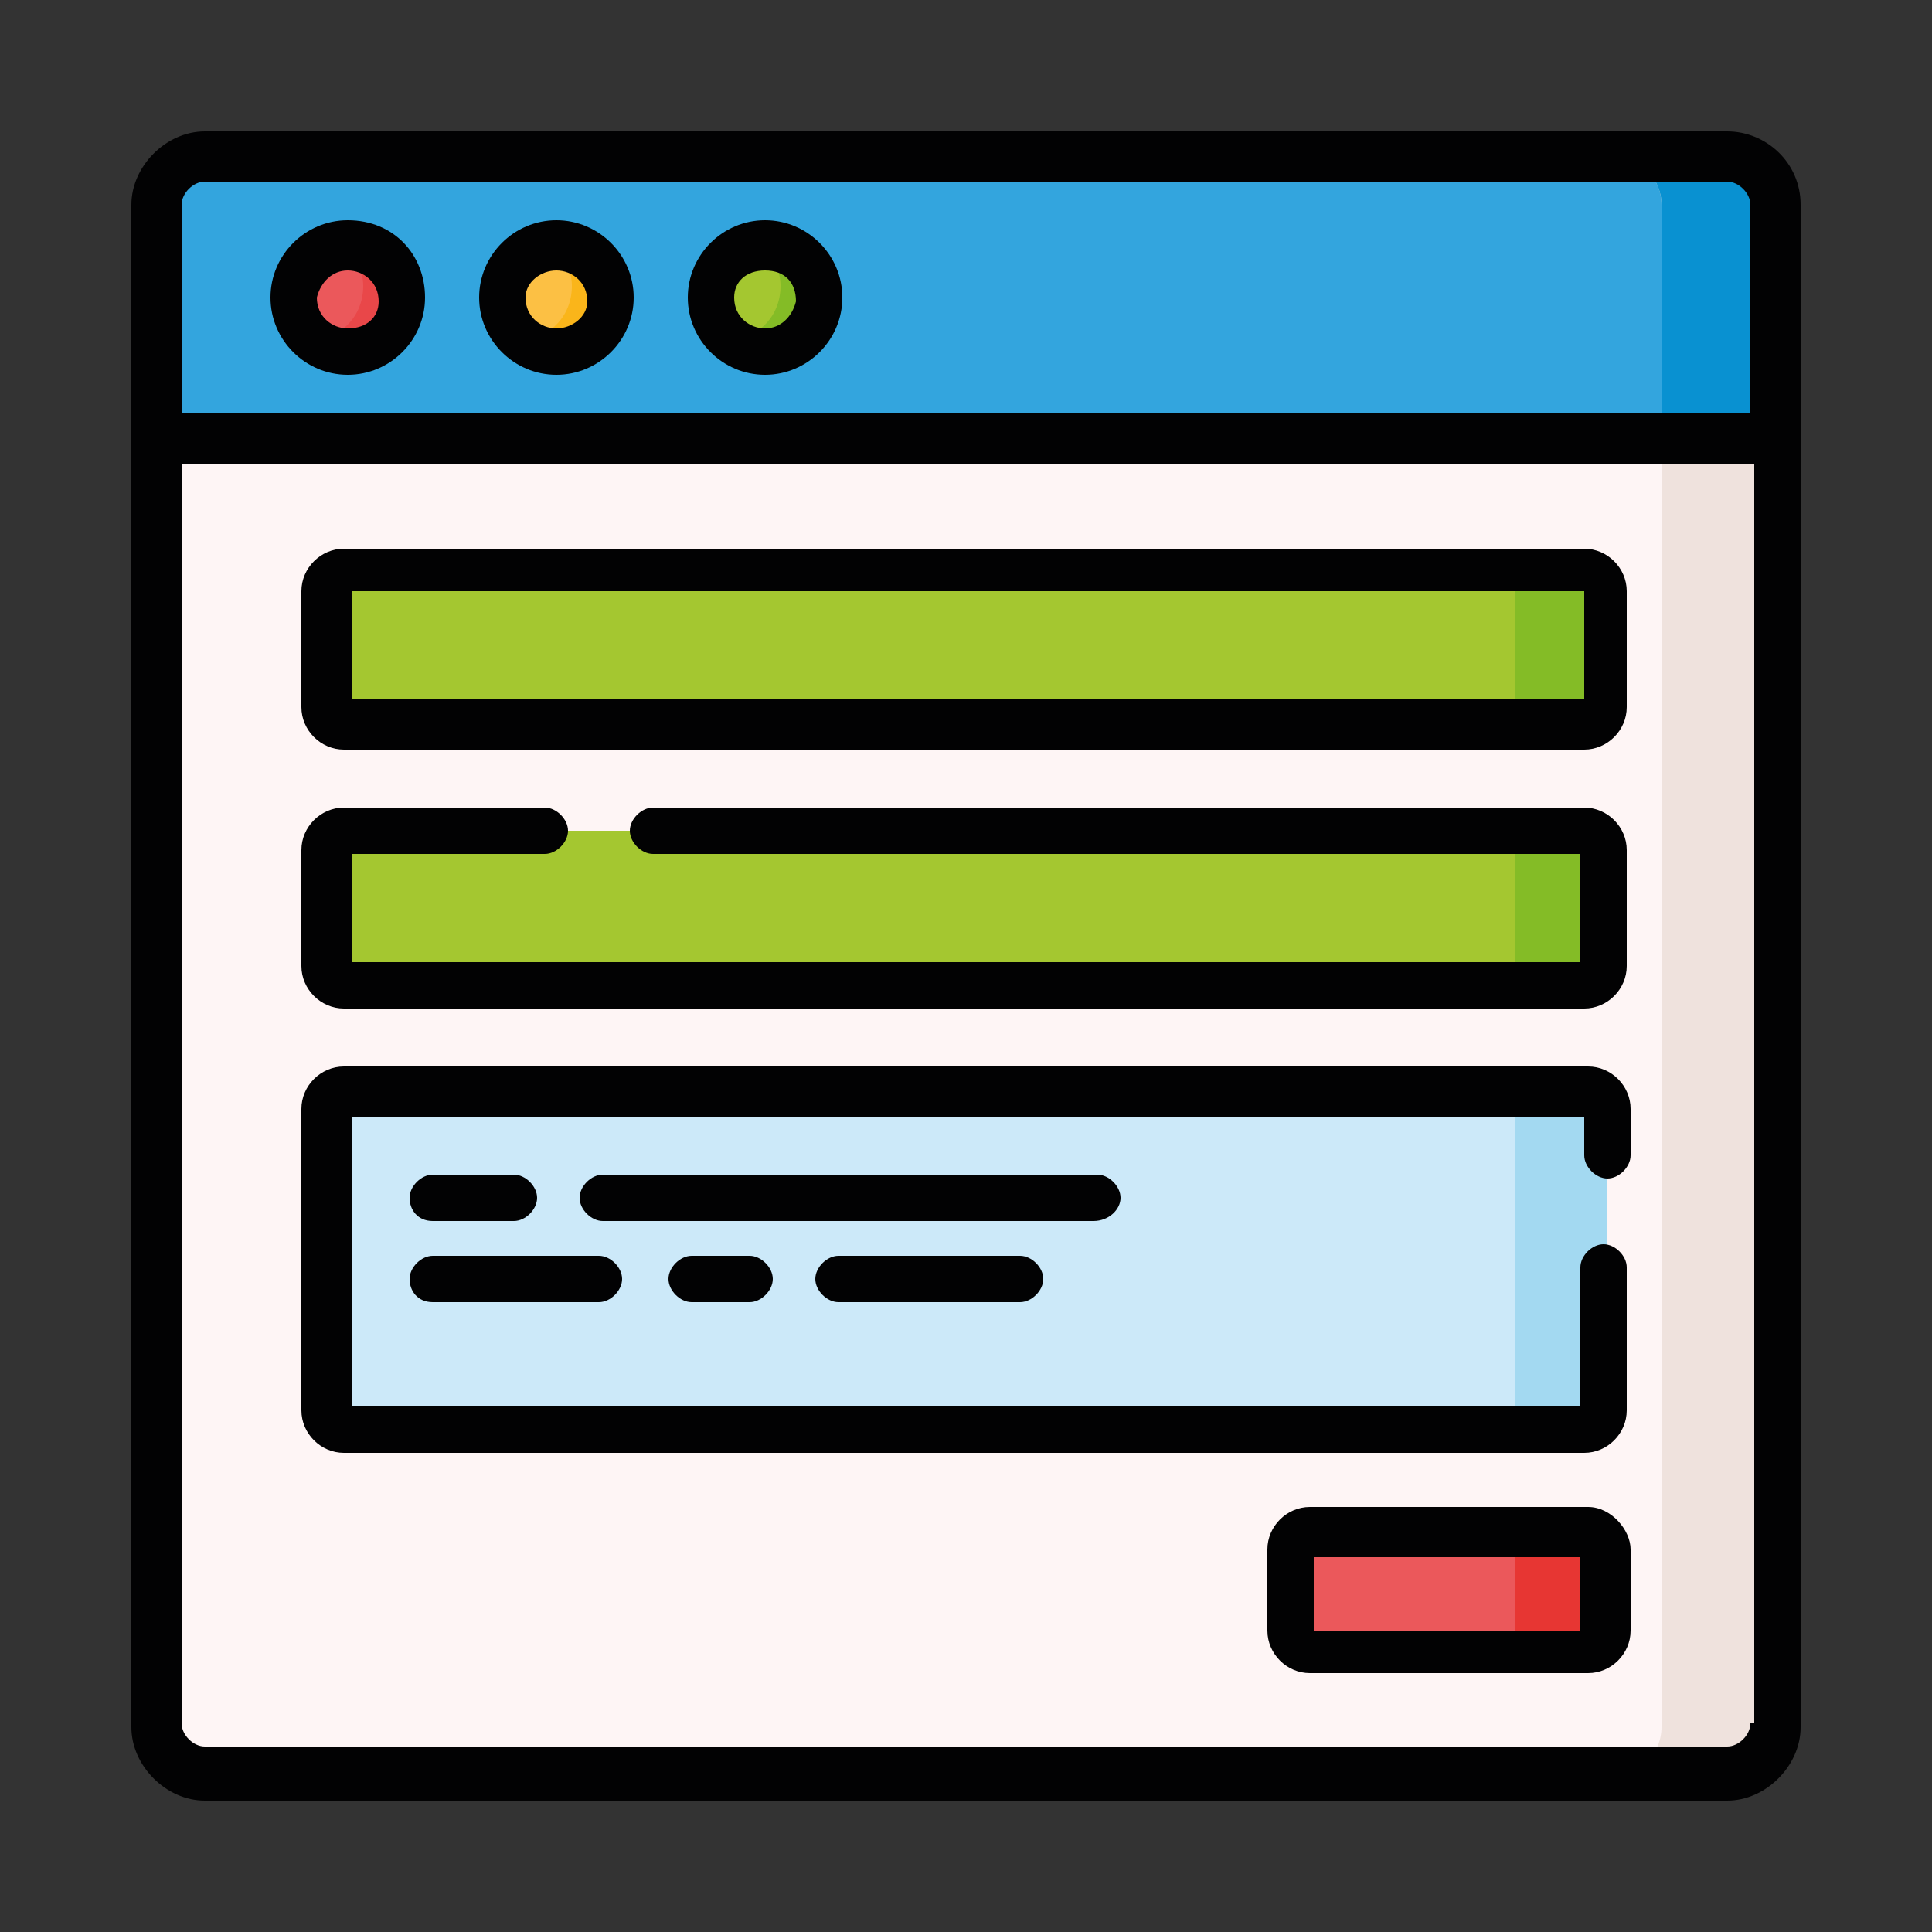 <?xml version="1.0" encoding="utf-8"?>
<!-- Generator: Adobe Illustrator 24.0.1, SVG Export Plug-In . SVG Version: 6.00 Build 0)  -->
<svg version="1.1" id="Layer_1" xmlns="http://www.w3.org/2000/svg" xmlns:xlink="http://www.w3.org/1999/xlink" x="0px" y="0px"
	 viewBox="0 0 50 50" style="enable-background:new 0 0 50 50;" xml:space="preserve">
<rect x="0" y="0" width="50" height="50" fill="#333333" stroke="none"/>
<style type="text/css">
	.st0{fill:#FEF5F5;}
	.st1{fill:#33A5DE;}
	.st2{fill:#EFE2DD;}
	.st3{fill:#0991D1;}
	.st4{fill:#EB585B;}
	.st5{fill:#FCC044;}
	.st6{fill:#A4C730;}
	.st7{fill:#E94749;}
	.st8{fill:#FAB51A;}
	.st9{fill:#84BC26;}
	.st10{fill:#CCE9F9;}
	.st11{fill:#A3D9F1;}
	.st12{fill:#E73633;}
	.st13{fill:#020203;}
</style>
<path class="st0" d="M44.7,45.9H5.3c-0.7,0-1.3-0.6-1.3-1.3V5.3C4,4.6,4.6,4,5.3,4h39.4C45.4,4,46,4.6,46,5.3v39.4
	C46,45.3,45.4,45.9,44.7,45.9z"/>
<path class="st1" d="M46,11.3H4V5.3C4,4.6,4.6,4,5.3,4h39.4C45.4,4,46,4.6,46,5.3V11.3z"/>
<path class="st2" d="M45.9,5.3v39.4c0,0.7-0.6,1.3-1.3,1.3h-2.9c0.7,0,1.3-0.6,1.3-1.3V5.3c0-0.7-0.6-1.3-1.3-1.3h2.9
	C45.4,4,45.9,4.6,45.9,5.3L45.9,5.3z"/>
<path class="st3" d="M45.9,5.3v6.1h-2.9V5.3c0-0.7-0.6-1.3-1.3-1.3h2.9C45.4,4,45.9,4.6,45.9,5.3z"/>
<circle class="st4" cx="9" cy="7.8" r="1.4"/>
<circle class="st5" cx="14.4" cy="7.8" r="1.4"/>
<circle class="st6" cx="19.8" cy="7.8" r="1.4"/>
<path class="st7" d="M10.4,7.8c0,0.8-0.6,1.4-1.4,1.4c-0.4,0-0.7-0.1-1-0.4c0.8,0,1.4-0.6,1.4-1.4c0-0.4-0.2-0.8-0.4-1c0,0,0,0,0,0
	C9.8,6.4,10.4,7,10.4,7.8z"/>
<path class="st8" d="M15.8,7.8c0,0.8-0.6,1.4-1.4,1.4c-0.4,0-0.7-0.1-1-0.4c0.8,0,1.4-0.6,1.4-1.4c0-0.4-0.2-0.8-0.4-1c0,0,0,0,0,0
	C15.2,6.4,15.8,7,15.8,7.8L15.8,7.8z"/>
<path class="st9" d="M21.2,7.8c0,0.8-0.6,1.4-1.4,1.4c-0.4,0-0.7-0.1-1-0.4c0.8,0,1.4-0.6,1.4-1.4c0-0.4-0.2-0.8-0.4-1c0,0,0,0,0,0
	C20.5,6.4,21.2,7,21.2,7.8L21.2,7.8z"/>
<path class="st6" d="M41.1,18.7H8.9c-0.3,0-0.5-0.2-0.5-0.5v-3c0-0.3,0.2-0.5,0.5-0.5h32.1c0.3,0,0.5,0.2,0.5,0.5v3
	C41.6,18.5,41.3,18.7,41.1,18.7z"/>
<path class="st6" d="M41.1,25.5H8.9c-0.3,0-0.5-0.2-0.5-0.5v-3c0-0.3,0.2-0.5,0.5-0.5h32.1c0.3,0,0.5,0.2,0.5,0.5v3
	C41.6,25.3,41.3,25.5,41.1,25.5z"/>
<path class="st9" d="M41.1,18.7h-1.9v-4.1h1.9c0.3,0,0.5,0.2,0.5,0.5v3C41.6,18.5,41.3,18.7,41.1,18.7L41.1,18.7z"/>
<path class="st9" d="M41.1,25.5h-1.9v-4.1h1.9c0.3,0,0.5,0.2,0.5,0.5v3C41.6,25.3,41.3,25.5,41.1,25.5z"/>
<path class="st10" d="M41.1,37H8.9c-0.3,0-0.5-0.2-0.5-0.5v-7.8c0-0.3,0.2-0.5,0.5-0.5h32.1c0.3,0,0.5,0.2,0.5,0.5v7.8
	C41.6,36.7,41.3,37,41.1,37L41.1,37z"/>
<path class="st11" d="M39.2,28.2h1.9c0.3,0,0.5,0.2,0.5,0.5v7.8c0,0.3-0.2,0.5-0.5,0.5h-1.9V28.2z"/>
<path class="st4" d="M41.1,42.8h-7.2c-0.3,0-0.5-0.2-0.5-0.5v-2.1c0-0.3,0.2-0.5,0.5-0.5h7.2c0.3,0,0.5,0.2,0.5,0.5v2.1
	C41.6,42.6,41.3,42.8,41.1,42.8z"/>
<path class="st12" d="M41.1,42.8h-1.9v-3.1h1.9c0.3,0,0.5,0.2,0.5,0.5v2.1C41.6,42.6,41.3,42.8,41.1,42.8z"/>
<path class="st13" d="M44.7,3.4H5.3c-1,0-1.9,0.9-1.9,1.9v6.1v33.3c0,1,0.9,1.9,1.9,1.9h39.4c1,0,1.9-0.9,1.9-1.9V11.3V5.3
	C46.6,4.2,45.7,3.4,44.7,3.4L44.7,3.4z M45.3,44.6c0,0.3-0.3,0.6-0.6,0.6H5.3c-0.3,0-0.6-0.3-0.6-0.6V12h40.7V44.6z M45.3,10.7H4.7
	V5.3c0-0.3,0.3-0.6,0.6-0.6h39.4c0.3,0,0.6,0.3,0.6,0.6V10.7z"/>
<path class="st13" d="M9,5.7c-1.1,0-2,0.9-2,2s0.9,2,2,2s2-0.9,2-2S10.2,5.7,9,5.7z M9,8.5c-0.4,0-0.8-0.3-0.8-0.8
	C8.3,7.3,8.6,7,9,7c0.4,0,0.8,0.3,0.8,0.8C9.8,8.2,9.5,8.5,9,8.5z"/>
<path class="st13" d="M14.4,5.7c-1.1,0-2,0.9-2,2s0.9,2,2,2s2-0.9,2-2S15.5,5.7,14.4,5.7z M14.4,8.5c-0.4,0-0.8-0.3-0.8-0.8
	C13.6,7.3,14,7,14.4,7s0.8,0.3,0.8,0.8C15.2,8.2,14.8,8.5,14.4,8.5z"/>
<path class="st13" d="M19.8,5.7c-1.1,0-2,0.9-2,2s0.9,2,2,2c1.1,0,2-0.9,2-2S20.9,5.7,19.8,5.7z M19.8,8.5c-0.4,0-0.8-0.3-0.8-0.8
	C19,7.3,19.3,7,19.8,7s0.8,0.3,0.8,0.8C20.5,8.2,20.2,8.5,19.8,8.5z"/>
<path class="st13" d="M8.9,19.4h32.1c0.6,0,1.1-0.5,1.1-1.1v-3c0-0.6-0.5-1.1-1.1-1.1H8.9c-0.6,0-1.1,0.5-1.1,1.1v3
	C7.8,18.9,8.3,19.4,8.9,19.4z M9.1,15.3h31.9v2.8H9.1L9.1,15.3z"/>
<path class="st13" d="M8.9,26.1h32.1c0.6,0,1.1-0.5,1.1-1.1v-3c0-0.6-0.5-1.1-1.1-1.1H16.9c-0.3,0-0.6,0.3-0.6,0.6
	c0,0.3,0.3,0.6,0.6,0.6h24v2.8H9.1v-2.8h5c0.3,0,0.6-0.3,0.6-0.6c0-0.3-0.3-0.6-0.6-0.6H8.9c-0.6,0-1.1,0.5-1.1,1.1v3
	C7.8,25.6,8.3,26.1,8.9,26.1z"/>
<path class="st13" d="M8.9,37.6h32.1c0.6,0,1.1-0.5,1.1-1.1v-3.7c0-0.3-0.3-0.6-0.6-0.6s-0.6,0.3-0.6,0.6v3.6H9.1v-7.5h31.9v1
	c0,0.3,0.3,0.6,0.6,0.6s0.6-0.3,0.6-0.6v-1.2c0-0.6-0.5-1.1-1.1-1.1H8.9c-0.6,0-1.1,0.5-1.1,1.1v7.8C7.8,37.1,8.3,37.6,8.9,37.6
	L8.9,37.6z"/>
<path class="st13" d="M41.1,39h-7.2c-0.6,0-1.1,0.5-1.1,1.1v2.1c0,0.6,0.5,1.1,1.1,1.1h7.2c0.6,0,1.1-0.5,1.1-1.1v-2.1
	C42.2,39.6,41.7,39,41.1,39z M40.9,42.2H34v-1.9h6.9V42.2z"/>
<path class="st13" d="M11.2,31.6h2.1c0.3,0,0.6-0.3,0.6-0.6c0-0.3-0.3-0.6-0.6-0.6h-2.1c-0.3,0-0.6,0.3-0.6,0.6
	C10.6,31.3,10.8,31.6,11.2,31.6z"/>
<path class="st13" d="M29,31c0-0.3-0.3-0.6-0.6-0.6H15.6c-0.3,0-0.6,0.3-0.6,0.6c0,0.3,0.3,0.6,0.6,0.6h12.7
	C28.7,31.6,29,31.3,29,31z"/>
<path class="st13" d="M21.7,32.5c-0.3,0-0.6,0.3-0.6,0.6s0.3,0.6,0.6,0.6h4.7c0.3,0,0.6-0.3,0.6-0.6s-0.3-0.6-0.6-0.6H21.7z"/>
<path class="st13" d="M17.9,32.5c-0.3,0-0.6,0.3-0.6,0.6s0.3,0.6,0.6,0.6h1.5c0.3,0,0.6-0.3,0.6-0.6s-0.3-0.6-0.6-0.6H17.9z"/>
<path class="st13" d="M11.2,33.7h4.3c0.3,0,0.6-0.3,0.6-0.6s-0.3-0.6-0.6-0.6h-4.3c-0.3,0-0.6,0.3-0.6,0.6S10.8,33.7,11.2,33.7z"/>
</svg>
